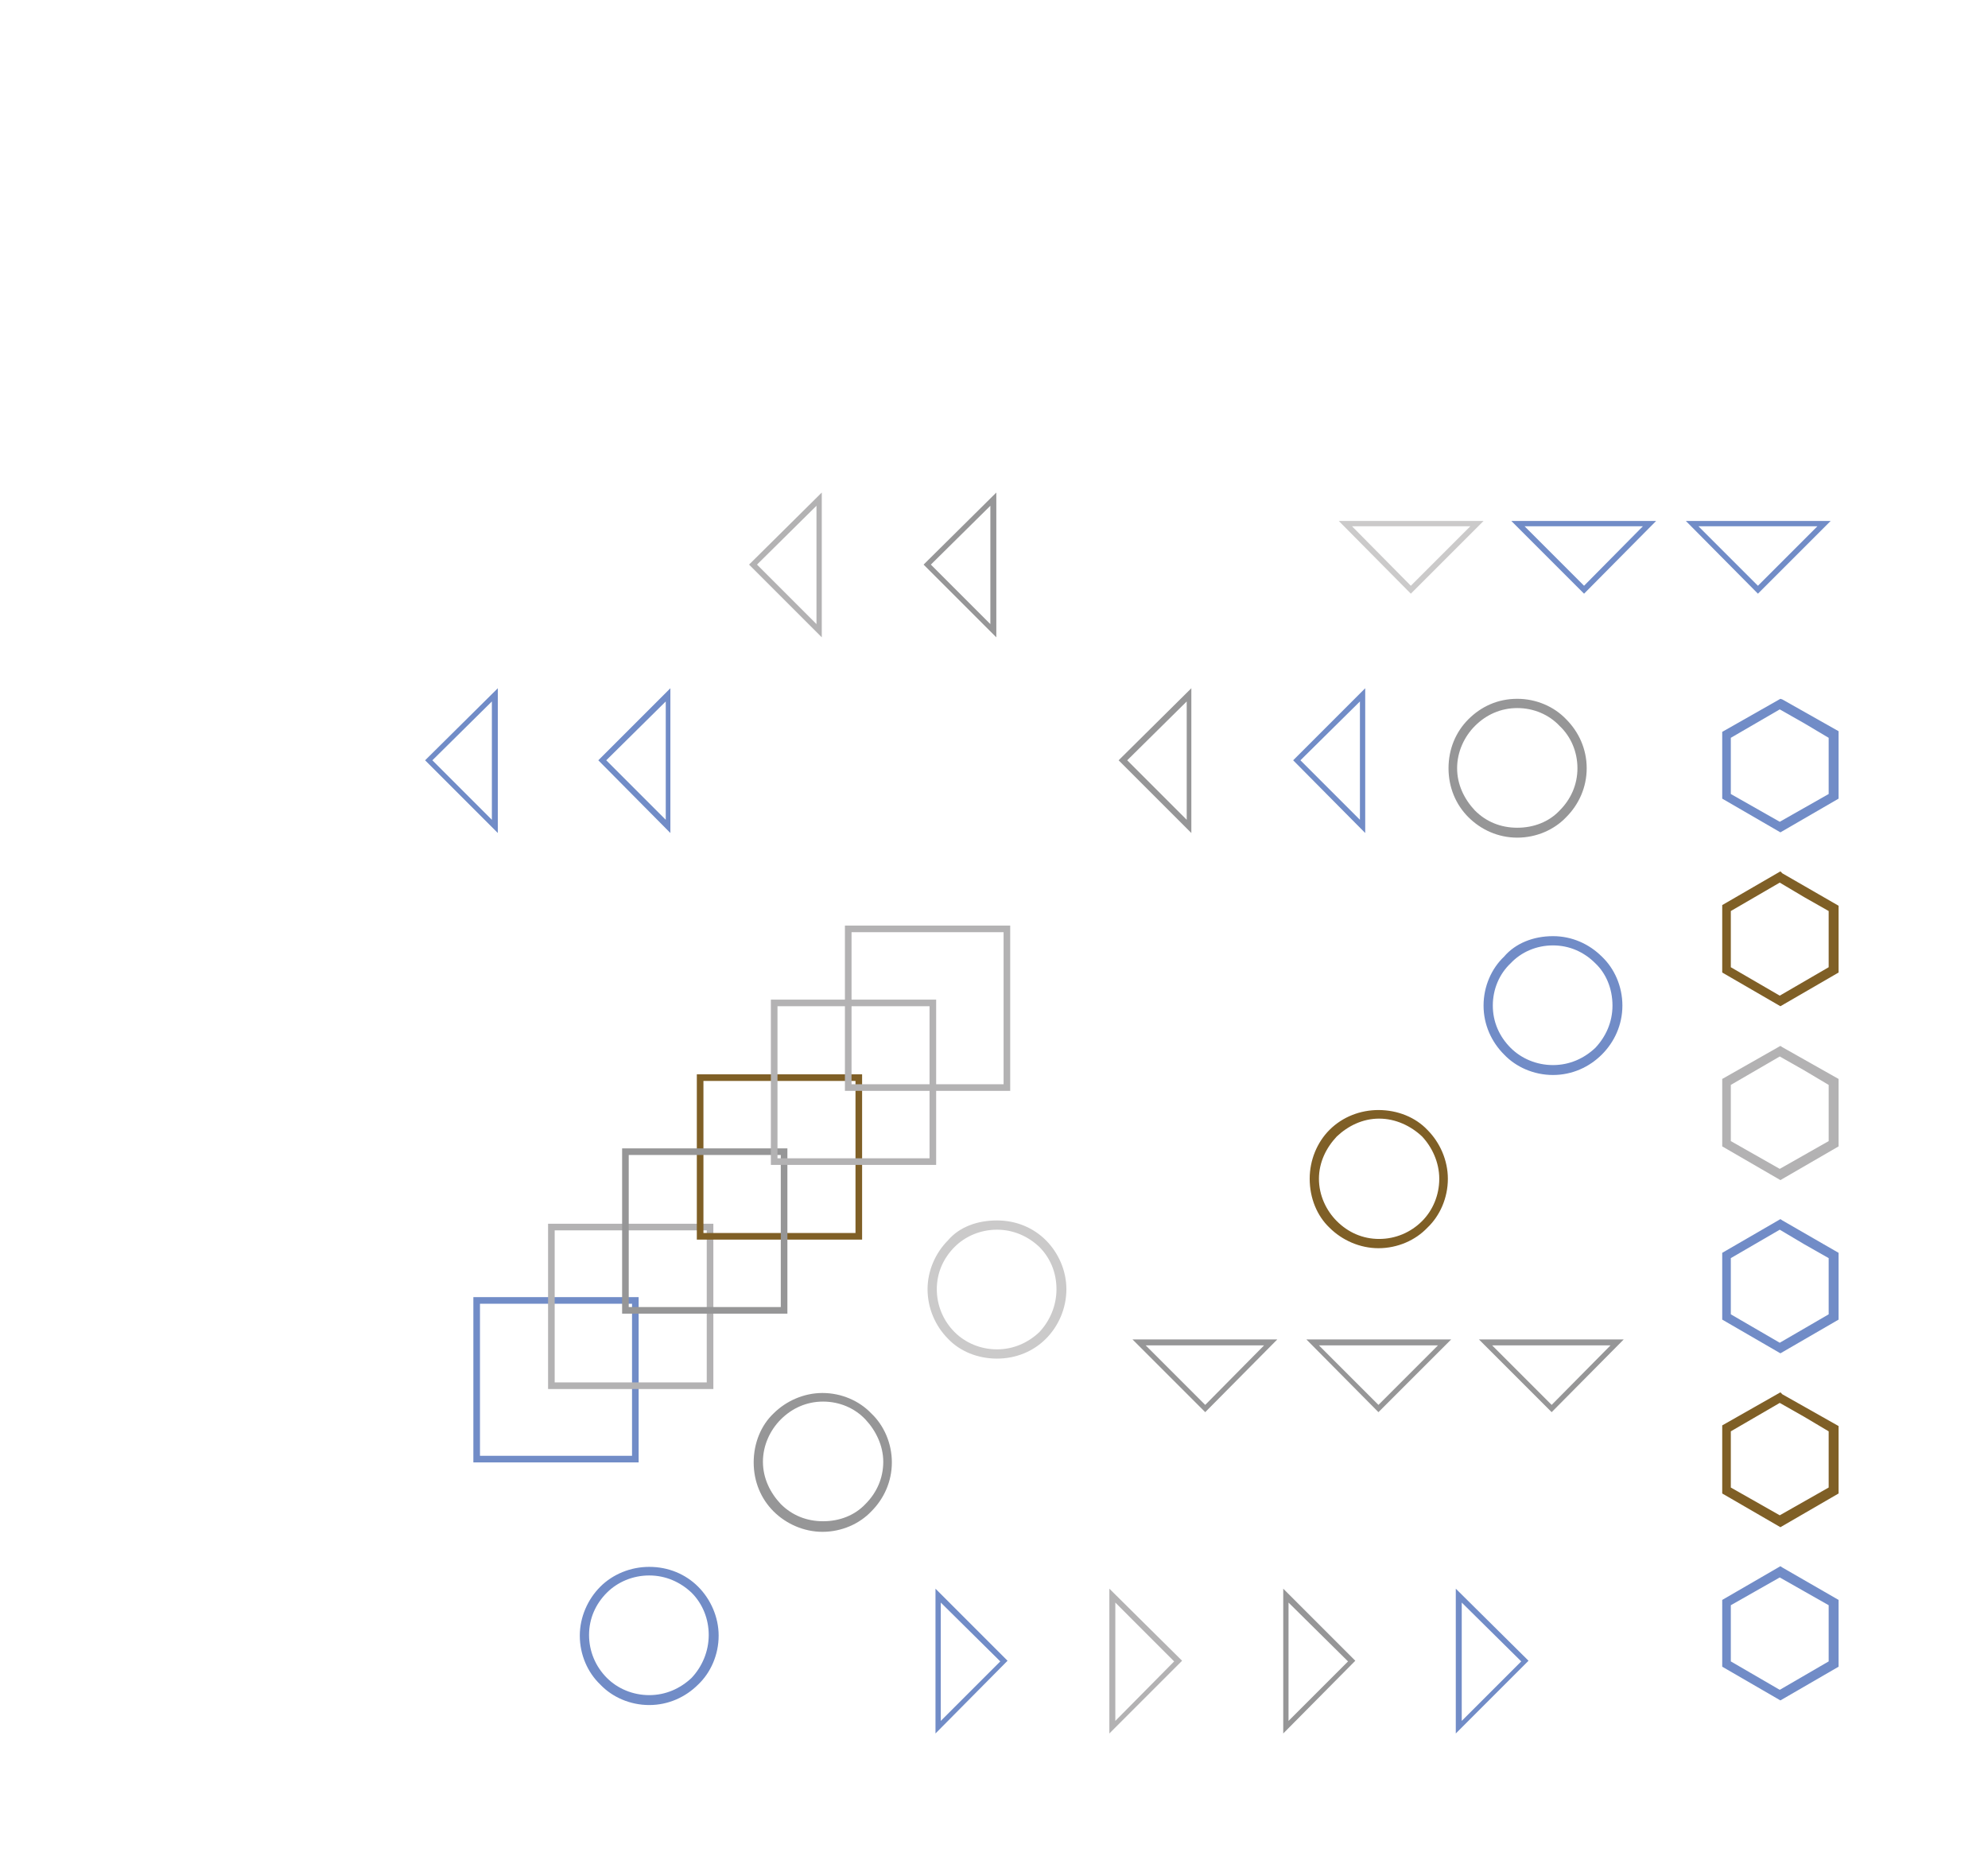<?xml version="1.0" encoding="utf-8"?>
<!-- Generator: Adobe Illustrator 21.0.2, SVG Export Plug-In . SVG Version: 6.00 Build 0)  -->
<svg version="1.1" id="Layer_1" xmlns="http://www.w3.org/2000/svg" xmlns:xlink="http://www.w3.org/1999/xlink" x="0px" y="0px"
	 viewBox="0 0 300.7 280.7" style="enable-background:new 0 0 300.7 280.7;" xml:space="preserve">
<style type="text/css">
	.st0{fill:none;stroke:#CBCACA;stroke-miterlimit:10;stroke-opacity:1;}
	.st1{fill:none;stroke:#000002;stroke-width:1.415;stroke-miterlimit:7.661;opacity:0;}
	.st2{fill:#969697;opacity:0;}
	.st3{fill-rule:evenodd;clip-rule:evenodd;fill:#718CC7;opacity:0;}
	.st4{fill:#000002;fill-opacity:0;}
	.st5{fill:none;stroke:#969697;opacity:0;}
	.st6{fill:#718CC7;}
	.st7{fill:#7F5F26;}
	.st8{fill:#B3B2B3;}
	.st9{fill:#969697;}
	.st10{fill:#CBCACA;}
	.st11{fill:none;stroke-width:1;}
	.st12{fill:#CBCACA;fill-opacity:0;}
	.st13{fill:none;stroke-width:1;}
	.st14{fill:#7F5F26;fill-opacity:0;}
	.st15{fill:none;stroke-width:1;}
	.st16{fill:none;stroke:#969697;}
	.st17{fill:none;stroke-width:1;}
	.st18{opacity:0};
</style>
<g id="desktop">
	<g>
		<path id="desktop_border" class="st0 st18" d="M32.9,50.8h234.9c4.5,0,8.7,0.9,12.6,2.5c4,1.6,7.7,4.1,10.7,7.1s5.5,6.7,7.2,10.7
			c1.5,3.9,2.4,8.1,2.4,12.6V247c0,4.4-0.9,8.7-2.4,12.5c-1.7,4.1-4.2,7.7-7.2,10.8c-3,3-6.7,5.4-10.7,7.1
			c-3.9,1.6-8.1,2.5-12.6,2.5H32.9c-4.4,0-8.7-0.9-12.6-2.5c-4-1.7-7.6-4.1-10.6-7.1c-3.1-3.1-5.5-6.7-7.2-10.8
			C0.9,255.7,0,251.4,0,247V83.7c0-4.5,0.9-8.7,2.5-12.6c1.7-4,4.1-7.7,7.2-10.7c3-3,6.6-5.5,10.6-7.1
			C24.2,51.7,28.5,50.8,32.9,50.8z M32.9,50.8L32.9,50.8L32.9,50.8z M267.8,51.5H32.9c-4.3,0-8.5,0.8-12.3,2.4
			c-3.9,1.6-7.5,4-10.4,7c-3,3-5.4,6.5-7,10.5c-1.6,3.8-2.5,7.9-2.5,12.3V247c0,4.4,0.9,8.5,2.5,12.3c1.6,3.9,4,7.5,7,10.4
			c2.9,3,6.5,5.4,10.4,7c3.8,1.6,8,2.5,12.3,2.5h234.9c4.4,0,8.5-0.9,12.3-2.5c4-1.6,7.5-4,10.5-7c2.9-2.9,5.4-6.5,7-10.4
			c1.6-3.8,2.4-7.9,2.4-12.3V83.7c0-4.4-0.8-8.5-2.4-12.3c-1.6-4-4.1-7.5-7-10.5c-3-3-6.5-5.4-10.5-7
			C276.3,52.3,272.2,51.5,267.8,51.5z M267.8,51.5L267.8,51.5L267.8,51.5z M267.8,65H32.9c-2.5,0-4.9,0.5-7.1,1.4
			c-2.3,1-4.3,2.4-6.1,4.1c-1.7,1.7-3.1,3.8-4,6c-0.9,2.2-1.4,4.7-1.4,7.2V247c0,2.5,0.5,4.9,1.4,7.1c0.9,2.3,2.3,4.3,4,6.1
			c1.8,1.7,3.8,3.1,6.1,4c2.2,1,4.6,1.5,7.1,1.5h234.9c2.6,0,4.9-0.5,7.2-1.5c2.2-0.9,4.3-2.3,6-4c1.7-1.8,3.1-3.8,4.1-6.1
			c0.9-2.2,1.4-4.6,1.4-7.1V83.7c0-2.5-0.5-5-1.4-7.2c-1-2.2-2.4-4.3-4.1-6c-1.7-1.7-3.8-3.1-6-4.1C272.7,65.5,270.4,65,267.8,65z
			 M267.8,65L267.8,65L267.8,65z M32.9,64.3c-2.6,0-5.1,0.5-7.4,1.5S21,68.2,19.2,70c-1.7,1.8-3.2,3.9-4.2,6.3
			c-0.9,2.3-1.5,4.7-1.5,7.4V247c0,2.6,0.6,5.1,1.5,7.4c1,2.3,2.5,4.5,4.2,6.3c1.8,1.8,4,3.2,6.3,4.2c2.3,0.9,4.8,1.5,7.4,1.5h234.9
			c2.6,0,5.1-0.6,7.4-1.5c2.4-1,4.5-2.4,6.3-4.2c1.8-1.8,3.3-4,4.2-6.3c1-2.3,1.5-4.8,1.5-7.4V83.7c0-2.7-0.5-5.1-1.5-7.4
			c-0.9-2.4-2.4-4.5-4.2-6.3c-1.8-1.8-3.9-3.2-6.3-4.2c-2.3-1-4.8-1.5-7.4-1.5C267.8,64.3,32.9,64.3,32.9,64.3z"/>
		<rect id="gr_sq_desktop_7" x="33.1" y="105.4" class="st1" width="103.5" height="24"/>
		<path id="gr_sq_desktop_6" class="st2" d="M33,135.9h49.3v25.5H32.4v-25.5H33z M33,135.9L33,135.9L33,135.9z M80.9,137.3H33.8V160
			h47.1C80.9,160,80.9,137.3,80.9,137.3z"/>
		<path id="gr_sq_desktop_5" class="st2" d="M88.1,135.9h49.2v25.5H87.4v-25.5H88.1z M88.1,135.9L88.1,135.9L88.1,135.9z
			 M135.9,137.3H88.8V160h47.1V137.3z"/>
		<rect id="black_sq_desktop_4" x="175.6" y="105.6" class="st1" width="103.5" height="24"/>
		<path id="bl_polygon_desktop_1" class="st3" d="M42.3,76.2l8.4,4.8v10.2l-8.8,5.1l-8.8-5.1V81l8.8-5L42.3,76.2z M42.3,76.2
			L42.3,76.2L42.3,76.2z M45.6,79.7l-3.7-2.1l-7.4,4.3v8.5l7.4,4.2l7.4-4.2v-8.5L45.6,79.7z"/>
		<path id="bl_triangle_desktop_10" class="st2" d="M145.7,106.5h20.9l-11,10.9l-10.9-10.9C144.7,106.5,145.7,106.5,145.7,106.5z
			 M145.7,106.5L145.7,106.5L145.7,106.5z M164.6,107.3h-17.9l8.9,9L164.6,107.3z"/>
		<path id="bl_triangle_desktop_9" class="st2" d="M146.7,129.7h17.9l-9-9L146.7,129.7z M146.7,129.7L146.7,129.7L146.7,129.7z
			 M165.6,130.5h-20.9l10.9-11l11,11H165.6z"/>
		<path id="bl_triangle_desktop_8" class="st3" d="M189.1,157.2v-20.9l11,11l-11,10.9V157.2z M189.1,157.2L189.1,157.2L189.1,157.2z
			 M189.9,138.3v17.9l9-8.9L189.9,138.3z"/>
		<path id="bl_triangle_desktop_7" class="st3" d="M185.7,156.2v-17.9l-9,9L185.7,156.2z M185.7,156.2L185.7,156.2L185.7,156.2z
			 M186.5,137.3v20.9l-10.9-10.9l10.9-11V137.3z"/>
		<path id="bl_triangle_desktop_6" class="st3" d="M215.3,157.2v-20.9l11,11l-11,10.9V157.2z M215.3,157.2L215.3,157.2L215.3,157.2z
			 M216.2,138.3v17.9l8.9-8.9L216.2,138.3z"/>
		<path id="bl_triangle_desktop_5" class="st3" d="M212,156.2v-17.9l-9,9L212,156.2z M212,156.2L212,156.2L212,156.2z M212.8,137.3
			v20.9l-11-10.9l11-11V137.3z"/>
		<path id="bl_triangle_desktop_4" class="st3" d="M241.6,157.2v-20.9l11,11l-11,10.9V157.2z M241.6,157.2L241.6,157.2L241.6,157.2z
			 M242.4,138.3v17.9l9-8.9L242.4,138.3z"/>
		<path id="bl_triangle_desktop_3" class="st3" d="M238.2,156.2v-17.9l-9,9L238.2,156.2z M238.2,156.2L238.2,156.2L238.2,156.2z
			 M239,137.3v20.9l-10.9-10.9l10.9-11V137.3z"/>
		<path id="bl_triangle_desktop_2" class="st3" d="M267.8,157.2v-20.9l11,11l-11,10.9V157.2z M267.8,157.2L267.8,157.2L267.8,157.2z
			 M268.7,138.3v17.9l8.9-8.9L268.7,138.3z"/>
		<path id="bl_triangle_desktop_1" class="st3" d="M264.5,156.2v-17.9l-9,9L264.5,156.2z M264.5,156.2L264.5,156.2L264.5,156.2z
			 M265.3,137.3v20.9l-11-10.9l11-11V137.3z"/>
		<path id="bl_sq_desktop_3_1" class="st3" d="M208.9,186.6H244v35.8h-35.8v-35.8H208.9z M208.9,186.6L208.9,186.6L208.9,186.6z
			 M242.6,188.1h-33V221h33V188.1z"/>
		<path id="black_sq_desktop_2" class="st4" d="M199.1,176.9h54.7v55.4h-55.4v-55.4H199.1z M199.1,176.9L199.1,176.9L199.1,176.9z
			 M252.4,178.2h-52.6v52.7h52.6V178.2z"/>
		<path id="gr_sq_desktop_1" class="st2" d="M188.5,166.2h75.9v76.7h-76.6v-76.7C187.8,166.2,188.5,166.2,188.5,166.2z M188.5,166.2
			L188.5,166.2L188.5,166.2z M263,167.6h-73.8v73.9H263V167.6z"/>
		<line id="gr_vert_line_desktop_1" class="st1" x1="156.4" y1="150.7" x2="156.4" y2="242.2"/>
		<rect id="gr_dash_line_desktop_7" x="171.2" y="167.8" class="st2" width="1.4" height="7.1"/>
		<rect id="gr_dash_line_desktop_6" x="171.2" y="179" class="st2" width="1.4" height="7.2"/>
		<rect id="gr_dash_line_desktop_5" x="171.2" y="190.3" class="st2" width="1.4" height="7.1"/>
		<rect id="gr_dash_line_desktop_4" x="171.2" y="201.5" class="st2" width="1.4" height="7.2"/>
		<rect id="gr_dash_line_desktop_3" x="171.2" y="212.8" class="st2" width="1.4" height="7.1"/>
		<rect id="gr_dash_line_desktop_2" x="171.2" y="224" class="st2" width="1.4" height="7.2"/>
		<rect id="gr_dash_line_desktop_1" x="171.2" y="235.3" class="st2" width="1.4" height="7.1"/>
		<line id="gr_line_desktop_9" class="st5 st18" x1="63.8" y1="179.5" x2="136.6" y2="179.5"/>
		<line id="gr_line_desktop_8" class="st5" x1="63.8" y1="179.5" x2="136.6" y2="179.5"/>
		<line id="gr_line_desktop_7" class="st5" x1="63.8" y1="187" x2="136.6" y2="187"/>
		<line id="gr_line_desktop_6" class="st5" x1="63.8" y1="194.5" x2="136.6" y2="194.5"/>
		<line id="gr_line_desktop_5" class="st5" x1="38.8" y1="202" x2="136.6" y2="202"/>
		<path id="bl_circle_desktop_2" class="st3" d="M48,175.3c2.9,0,5.5,1.2,7.4,3.1c1.9,1.8,3.1,4.5,3.1,7.4c0,2.8-1.2,5.5-3.1,7.4
			c-1.9,1.9-4.5,3-7.4,3s-5.5-1.1-7.4-3s-3.1-4.6-3.1-7.4c0-2.9,1.2-5.6,3.1-7.4C42.5,176.5,45.1,175.3,48,175.3z M48,175.3
			L48,175.3L48,175.3z M54.4,179.4c-1.7-1.7-3.9-2.7-6.4-2.7s-4.7,1-6.4,2.7c-1.7,1.6-2.7,3.9-2.7,6.4s1,4.7,2.7,6.4
			c1.7,1.6,3.9,2.6,6.4,2.6s4.7-1,6.4-2.6c1.7-1.7,2.7-3.9,2.7-6.4C57.1,183.3,56.1,181,54.4,179.4z"/>
		<line id="gr_line_desktop_4" class="st5" x1="63.8" y1="219" x2="136.6" y2="219"/>
		<line id="gr_line_desktop_3" class="st5" x1="63.8" y1="226.5" x2="136.6" y2="226.5"/>
		<line id="gr_line_desktop_2" class="st5" x1="63.8" y1="233.9" x2="136.6" y2="233.9"/>
		<line id="gr_line_desktop_1" class="st5" x1="38.8" y1="241.5" x2="136.6" y2="241.5"/>
		<path id="bl_circle_desktop_1" class="st3" d="M48,214.7c2.9,0,5.5,1.2,7.4,3.1c1.9,1.9,3.1,4.5,3.1,7.4s-1.2,5.5-3.1,7.4
			c-1.9,1.9-4.5,3.1-7.4,3.1s-5.5-1.2-7.4-3.1c-1.9-1.9-3.1-4.5-3.1-7.4s1.2-5.5,3.1-7.4C42.5,215.9,45.1,214.7,48,214.7z M48,214.7
			L48,214.7L48,214.7z M54.4,218.8c-1.7-1.7-3.9-2.7-6.4-2.7s-4.7,1-6.4,2.7s-2.7,3.9-2.7,6.4s1,4.7,2.7,6.4s3.9,2.7,6.4,2.7
			s4.7-1,6.4-2.7s2.7-3.9,2.7-6.4C57.1,222.7,56.1,220.5,54.4,218.8z"/>
	</g>
</g>
<g id="chaos">
	<g>
		<path id="bl_polygon_6" class="st6" d="M269.6,105.8l8.5,4.8v10.2l-8.8,5.1l-8.8-5.1v-10.1l8.8-5L269.6,105.8z M269.6,105.8
			L269.6,105.8L269.6,105.8z M272.9,109.4l-3.7-2.1l-7.4,4.3v8.5l7.4,4.2l7.4-4.2v-8.5L272.9,109.4z"/>
		<path id="br_polygon_5" class="st7" d="M269.6,132.1l8.5,4.9v10.1l-8.8,5.1l-8.8-5.1v-10.2l8.8-5.1L269.6,132.1z M269.6,132.1
			L269.6,132.1L269.6,132.1z M272.9,135.7l-3.7-2.2l-7.4,4.3v8.5l7.4,4.3l7.4-4.3v-8.5L272.9,135.7z"/>
		<path id="gr_polygon_4" class="st8" d="M269.6,158.4l8.5,4.8v10.2l-8.8,5.1l-8.8-5.1v-10.2l8.8-5L269.6,158.4z M269.6,158.4
			L269.6,158.4L269.6,158.4z M272.9,161.9l-3.7-2.1l-7.4,4.3v8.5l7.4,4.2l7.4-4.2v-8.5L272.9,161.9z"/>
		<path id="bl_polygon_3" class="st6" d="M269.6,184.6l8.5,4.9v10.1l-8.8,5.1l-8.8-5.1v-10.1l8.8-5.1L269.6,184.6z M269.6,184.6
			L269.6,184.6L269.6,184.6z M272.9,188.2l-3.7-2.2l-7.4,4.3v8.5l7.4,4.3l7.4-4.3v-8.5L272.9,188.2z"/>
		<path id="br_polygon_2" class="st7" d="M269.6,210.9l8.5,4.8v10.2l-8.8,5.1l-8.8-5.1v-10.3l8.8-5L269.6,210.9z M269.6,210.9
			L269.6,210.9L269.6,210.9z M272.9,214.3l-3.7-2.1l-7.4,4.3v8.5l7.4,4.2l7.4-4.2v-8.5L272.9,214.3z"/>
		<path id="bl_polygon_1" class="st6" d="M269.6,237.1l8.5,4.9v10.1l-8.8,5.1l-8.8-5.1V242l8.8-5.1L269.6,237.1z M269.6,237.1
			L269.6,237.1L269.6,237.1z M272.9,240.7l-3.7-2.1l-7.4,4.2v8.5l7.4,4.3l7.4-4.3v-8.5L272.9,240.7z"/>
		<path id="gr_triangle_16" class="st9" d="M172.3,202.6h20.9l-10.9,11l-11-11H172.3z M172.3,202.6L172.3,202.6L172.3,202.6z
			 M191.2,203.5h-17.9l9,9L191.2,203.5z"/>
		<path id="gr_triangle_15" class="st9" d="M198.6,202.6h20.9l-11,11l-10.9-11H198.6z M198.6,202.6L198.6,202.6L198.6,202.6z
			 M217.5,203.5h-18l9,9L217.5,203.5z"/>
		<path id="gr_triangle_14" class="st9" d="M224.7,202.6h20.9l-10.9,11l-11-11H224.7z M224.7,202.6L224.7,202.6L224.7,202.6z
			 M243.6,203.5h-17.9l9,9L243.6,203.5z"/>
		<path id="gr_triangle_13" class="st10" d="M203.5,78.8h20.9l-11,11l-10.9-11H203.5z M203.5,78.8L203.5,78.8L203.5,78.8z
			 M222.4,79.6h-17.9l8.9,9L222.4,79.6z"/>
		<path id="bl_triangle_12" class="st6" d="M229.6,78.8h20.9l-10.9,11l-11-11H229.6z M229.6,78.8L229.6,78.8L229.6,78.8z
			 M248.5,79.6h-17.9l9,9L248.5,79.6z"/>
		<path id="bl_triangle_11" class="st6" d="M256,78.8h20.9l-11,11l-10.9-11H256z M256,78.8L256,78.8L256,78.8z M274.9,79.6h-18l9,9
			L274.9,79.6z"/>
		<path id="bl_triangle_10" class="st6" d="M141.5,261.2v-20.9l10.9,10.9l-10.9,11V261.2z M141.5,261.2L141.5,261.2L141.5,261.2z
			 M142.3,242.4v17.9l9-9L142.3,242.4z"/>
		<path id="gr_triangle_9" class="st8" d="M167.8,261.2v-20.9l11,10.9l-11,11V261.2z M167.8,261.2L167.8,261.2L167.8,261.2z
			 M168.7,242.4v17.9l8.9-9L168.7,242.4z"/>
		<path id="gr_triangle_8" class="st9" d="M194.1,261.2v-20.9l10.9,10.9l-10.9,11V261.2z M194.1,261.2L194.1,261.2L194.1,261.2z
			 M194.9,242.4v17.9l9-9L194.9,242.4z"/>
		<path id="bl_triangle_7" class="st6" d="M220.2,261.2v-20.9l11,10.9l-11,11V261.2z M220.2,261.2L220.2,261.2L220.2,261.2z
			 M221.1,242.4v17.9l9-9L221.1,242.4z"/>
		<path id="bl_triangle_6" class="st6" d="M74.4,124v-17.9l-9,8.9L74.4,124z M74.4,124L74.4,124L74.4,124z M75.3,105.1V126l-11-11
			l11-10.9V105.1z"/>
		<path id="bl_triangle_5" class="st6" d="M100.7,124v-17.9l-9,8.9L100.7,124z M100.7,124L100.7,124L100.7,124z M101.4,105.1V126
			l-10.9-11l10.9-10.9V105.1z"/>
		<path id="gr_triangle_4" class="st8" d="M123.5,94.4V76.5l-9,8.9L123.5,94.4z M123.5,94.4L123.5,94.4L123.5,94.4z M124.3,75.5
			v20.9l-11-11l11-10.9V75.5z"/>
		<path id="gr_triangle_3" class="st9" d="M149.8,94.4V76.5l-9,8.9L149.8,94.4z M149.8,94.4L149.8,94.4L149.8,94.4z M150.7,75.5
			v20.9l-11-11l11-10.9V75.5z"/>
		<path id="gr_triangle_2" class="st9" d="M179.5,124v-17.9l-9,8.9L179.5,124z M179.5,124L179.5,124L179.5,124z M180.2,105.1V126
			l-11-11l11-10.9V105.1z"/>
		<path id="bl_triangle_1" class="st6" d="M205.7,124v-17.9l-9,8.9L205.7,124z M205.7,124L205.7,124L205.7,124z M206.5,105.1V126
			l-10.9-11l10.9-10.9V105.1z"/>
		<path id="bl_sq_6_1" class="st3" d="M72.1,196.7h23.6v24H71.6v-24H72.1z M72.1,196.7L72.1,196.7L72.1,196.7z M94.7,197.6H72.6
			v22.2h22.2L94.7,197.6L94.7,197.6z"/>
		<rect id="bl_sq_6" x="72.1" y="196.7" class="st11" width="24" height="24" stroke="#718CC7"/>
		<path id="gr_sq_5_1" class="st12" d="M83.4,185.6h23.5v24.1h-24v-24.1H83.4z M83.4,185.6L83.4,185.6L83.4,185.6z M105.9,186.4
			H83.8v22.1H106L105.9,186.4L105.9,186.4z"/>
		<rect id="gr_sq_5" x="83.4" y="185.6" class="st13" width="24" height="24" stroke="#B3B2B3"/>
		<path id="br_sq_3_1" class="st14" d="M105.9,163h23.5v24h-24v-24H105.9z M105.9,163L105.9,163L105.9,163z M128.4,163.9h-22.2v22.2
			h22.2V163.9z"/>
		<g id="ThreeSquareAndStar">
			<rect id="br_sq_3" x="105.9" y="163" class="st15" width="24" height="24" stroke="#7F5F26"/>
			<rect id="gr_sq_4" x="94.6" y="174.2" class="st16" width="24" height="24"/>
			<rect id="bl_sq_desktop_3" x="208.3" y="186.6" class="st17 st18" width="35.4" height="35.4" stroke="#718CC7"/>
			<polygon id="star" class="st3" points="80.6,100.8 88.3,114.9 102.3,109.7 97.7,125.2 111.3,131.4 97.1,139.1 102.3,153.1 
				86.9,148.5 80.6,162.1 73,147.9 58.9,153.1 63.6,137.7 50,131.4 64.1,123.8 58.9,109.7 74.3,114.4 			"/>
		</g>
		<path id="gr_sq_2_1" class="st12" d="M117.1,151.7h23.6v24h-24v-24H117.1z M117.1,151.7L117.1,151.7L117.1,151.7z M139.7,152.6
			h-22.2v22.2h22.2V152.6z"/>
		<rect id="gr_sq_2" x="117.1" y="151.7" class="st13" width="24" height="24" stroke="#B3B2B3"/>
		<path id="gr_sq_1_1" class="st2" d="M128.3,140.5h23.6v24h-24v-24H128.3z M128.3,140.5L128.3,140.5L128.3,140.5z M150.9,141.4
			h-22.2v22.2h22.2V141.4z"/>
		<rect id="gr_sq_1" x="128.3" y="140.5" class="st13" width="24" height="24" stroke="#B3B2B3"/>
		<path id="gr_circle_6" class="st9" d="M229.5,105.7c2.9,0,5.6,1.2,7.4,3.1c1.9,1.9,3.1,4.5,3.1,7.4s-1.2,5.5-3.1,7.4
			c-1.8,1.9-4.5,3.1-7.4,3.1s-5.5-1.2-7.4-3.1s-3-4.5-3-7.4s1.1-5.5,3-7.4S226.5,105.7,229.5,105.7z M229.5,105.7L229.5,105.7
			L229.5,105.7z M235.9,109.8c-1.6-1.7-3.9-2.7-6.4-2.7s-4.7,1-6.4,2.7c-1.6,1.6-2.7,3.9-2.7,6.4s1.1,4.7,2.7,6.4
			c1.7,1.7,3.9,2.6,6.4,2.6s4.8-0.9,6.4-2.6c1.7-1.7,2.7-3.9,2.7-6.4C238.6,113.7,237.6,111.4,235.9,109.8z"/>
		<path id="bl_circle_5" class="st6" d="M234.9,141.6c2.9,0,5.5,1.2,7.4,3.1c1.9,1.8,3.1,4.5,3.1,7.4c0,2.9-1.2,5.5-3.1,7.4
			c-1.9,1.9-4.5,3.1-7.4,3.1s-5.6-1.2-7.4-3.1c-1.9-1.9-3.1-4.5-3.1-7.4c0-2.9,1.2-5.6,3.1-7.4C229.2,142.7,231.9,141.6,234.9,141.6
			z M234.9,141.6L234.9,141.6L234.9,141.6z M241.3,145.7c-1.7-1.7-3.9-2.7-6.4-2.7s-4.8,1-6.4,2.7c-1.7,1.6-2.7,3.9-2.7,6.4
			s1,4.7,2.7,6.4c1.6,1.6,3.9,2.6,6.4,2.6s4.7-1,6.4-2.6c1.6-1.7,2.6-3.9,2.6-6.4C243.9,149.5,242.9,147.2,241.3,145.7z"/>
		<path id="br_circle_4" class="st7" d="M208.5,167.9c2.9,0,5.6,1.1,7.4,3c1.9,1.9,3.1,4.6,3.1,7.4c0,2.9-1.2,5.6-3.1,7.4
			c-1.8,1.9-4.5,3.1-7.4,3.1c-2.8,0-5.5-1.2-7.4-3.1c-1.9-1.8-3-4.5-3-7.4c0-2.8,1.1-5.5,3-7.4C203.1,168.9,205.8,167.9,208.5,167.9
			z M208.5,167.9L208.5,167.9L208.5,167.9z M215.1,171.9c-1.7-1.6-4-2.7-6.5-2.7s-4.7,1.1-6.4,2.7c-1.6,1.7-2.7,3.9-2.7,6.4
			s1.1,4.8,2.7,6.4c1.7,1.7,3.9,2.7,6.4,2.7s4.8-1,6.5-2.7c1.6-1.6,2.6-3.9,2.6-6.4C217.7,175.8,216.6,173.5,215.1,171.9z"/>
		<path id="gr_circle_3" class="st10" d="M150.8,184.6c2.9,0,5.5,1.1,7.4,3s3.1,4.6,3.1,7.4c0,2.9-1.2,5.6-3.1,7.5
			c-1.9,1.9-4.5,3-7.4,3s-5.6-1.1-7.4-3c-1.9-1.9-3.1-4.6-3.1-7.5c0-2.8,1.2-5.5,3.1-7.4C145.1,185.6,147.8,184.6,150.8,184.6z
			 M150.8,184.6L150.8,184.6L150.8,184.6z M157.2,188.6c-1.7-1.6-3.9-2.6-6.4-2.6s-4.8,1-6.4,2.6c-1.7,1.7-2.7,3.9-2.7,6.4
			s1,4.8,2.7,6.5c1.6,1.6,3.9,2.6,6.4,2.6s4.7-1,6.4-2.6c1.6-1.7,2.6-4,2.6-6.5C159.8,192.4,158.8,190.2,157.2,188.6z"/>
		<path id="gr_circle_2" class="st9" d="M124.4,210.7c2.9,0,5.6,1.2,7.4,3.1c1.9,1.8,3.1,4.5,3.1,7.4s-1.2,5.5-3.1,7.4
			c-1.8,1.9-4.5,3.1-7.4,3.1c-2.8,0-5.5-1.2-7.4-3.1c-1.9-1.9-3-4.5-3-7.4s1.1-5.6,3-7.4C118.9,211.9,121.6,210.7,124.4,210.7z
			 M124.4,210.7L124.4,210.7L124.4,210.7z M130.9,214.7c-1.6-1.7-3.9-2.7-6.4-2.7s-4.7,1-6.4,2.7c-1.6,1.6-2.7,3.9-2.7,6.4
			s1.1,4.7,2.7,6.4c1.7,1.7,3.9,2.6,6.4,2.6s4.8-0.9,6.4-2.6c1.7-1.7,2.7-3.9,2.7-6.4C133.6,218.7,132.5,216.4,130.9,214.7z"/>
		<path id="bl_circle_1" class="st6" d="M98.2,237c2.9,0,5.5,1.1,7.4,3s3.1,4.6,3.1,7.4c0,2.9-1.2,5.6-3.1,7.4
			c-1.9,1.9-4.5,3.1-7.4,3.1s-5.6-1.2-7.4-3.1c-1.9-1.8-3.1-4.5-3.1-7.4c0-2.8,1.2-5.5,3.1-7.4S95.4,237,98.2,237z M98.2,237
			L98.2,237L98.2,237z M104.6,240.9c-1.7-1.6-3.9-2.6-6.4-2.6s-4.8,1-6.4,2.6c-1.7,1.7-2.7,3.9-2.7,6.4s1,4.8,2.7,6.5
			c1.6,1.6,3.9,2.6,6.4,2.6s4.7-1,6.4-2.6c1.6-1.7,2.6-4,2.6-6.5C107.2,244.9,106.3,242.6,104.6,240.9z"/>
	</g>
</g>
</svg>
